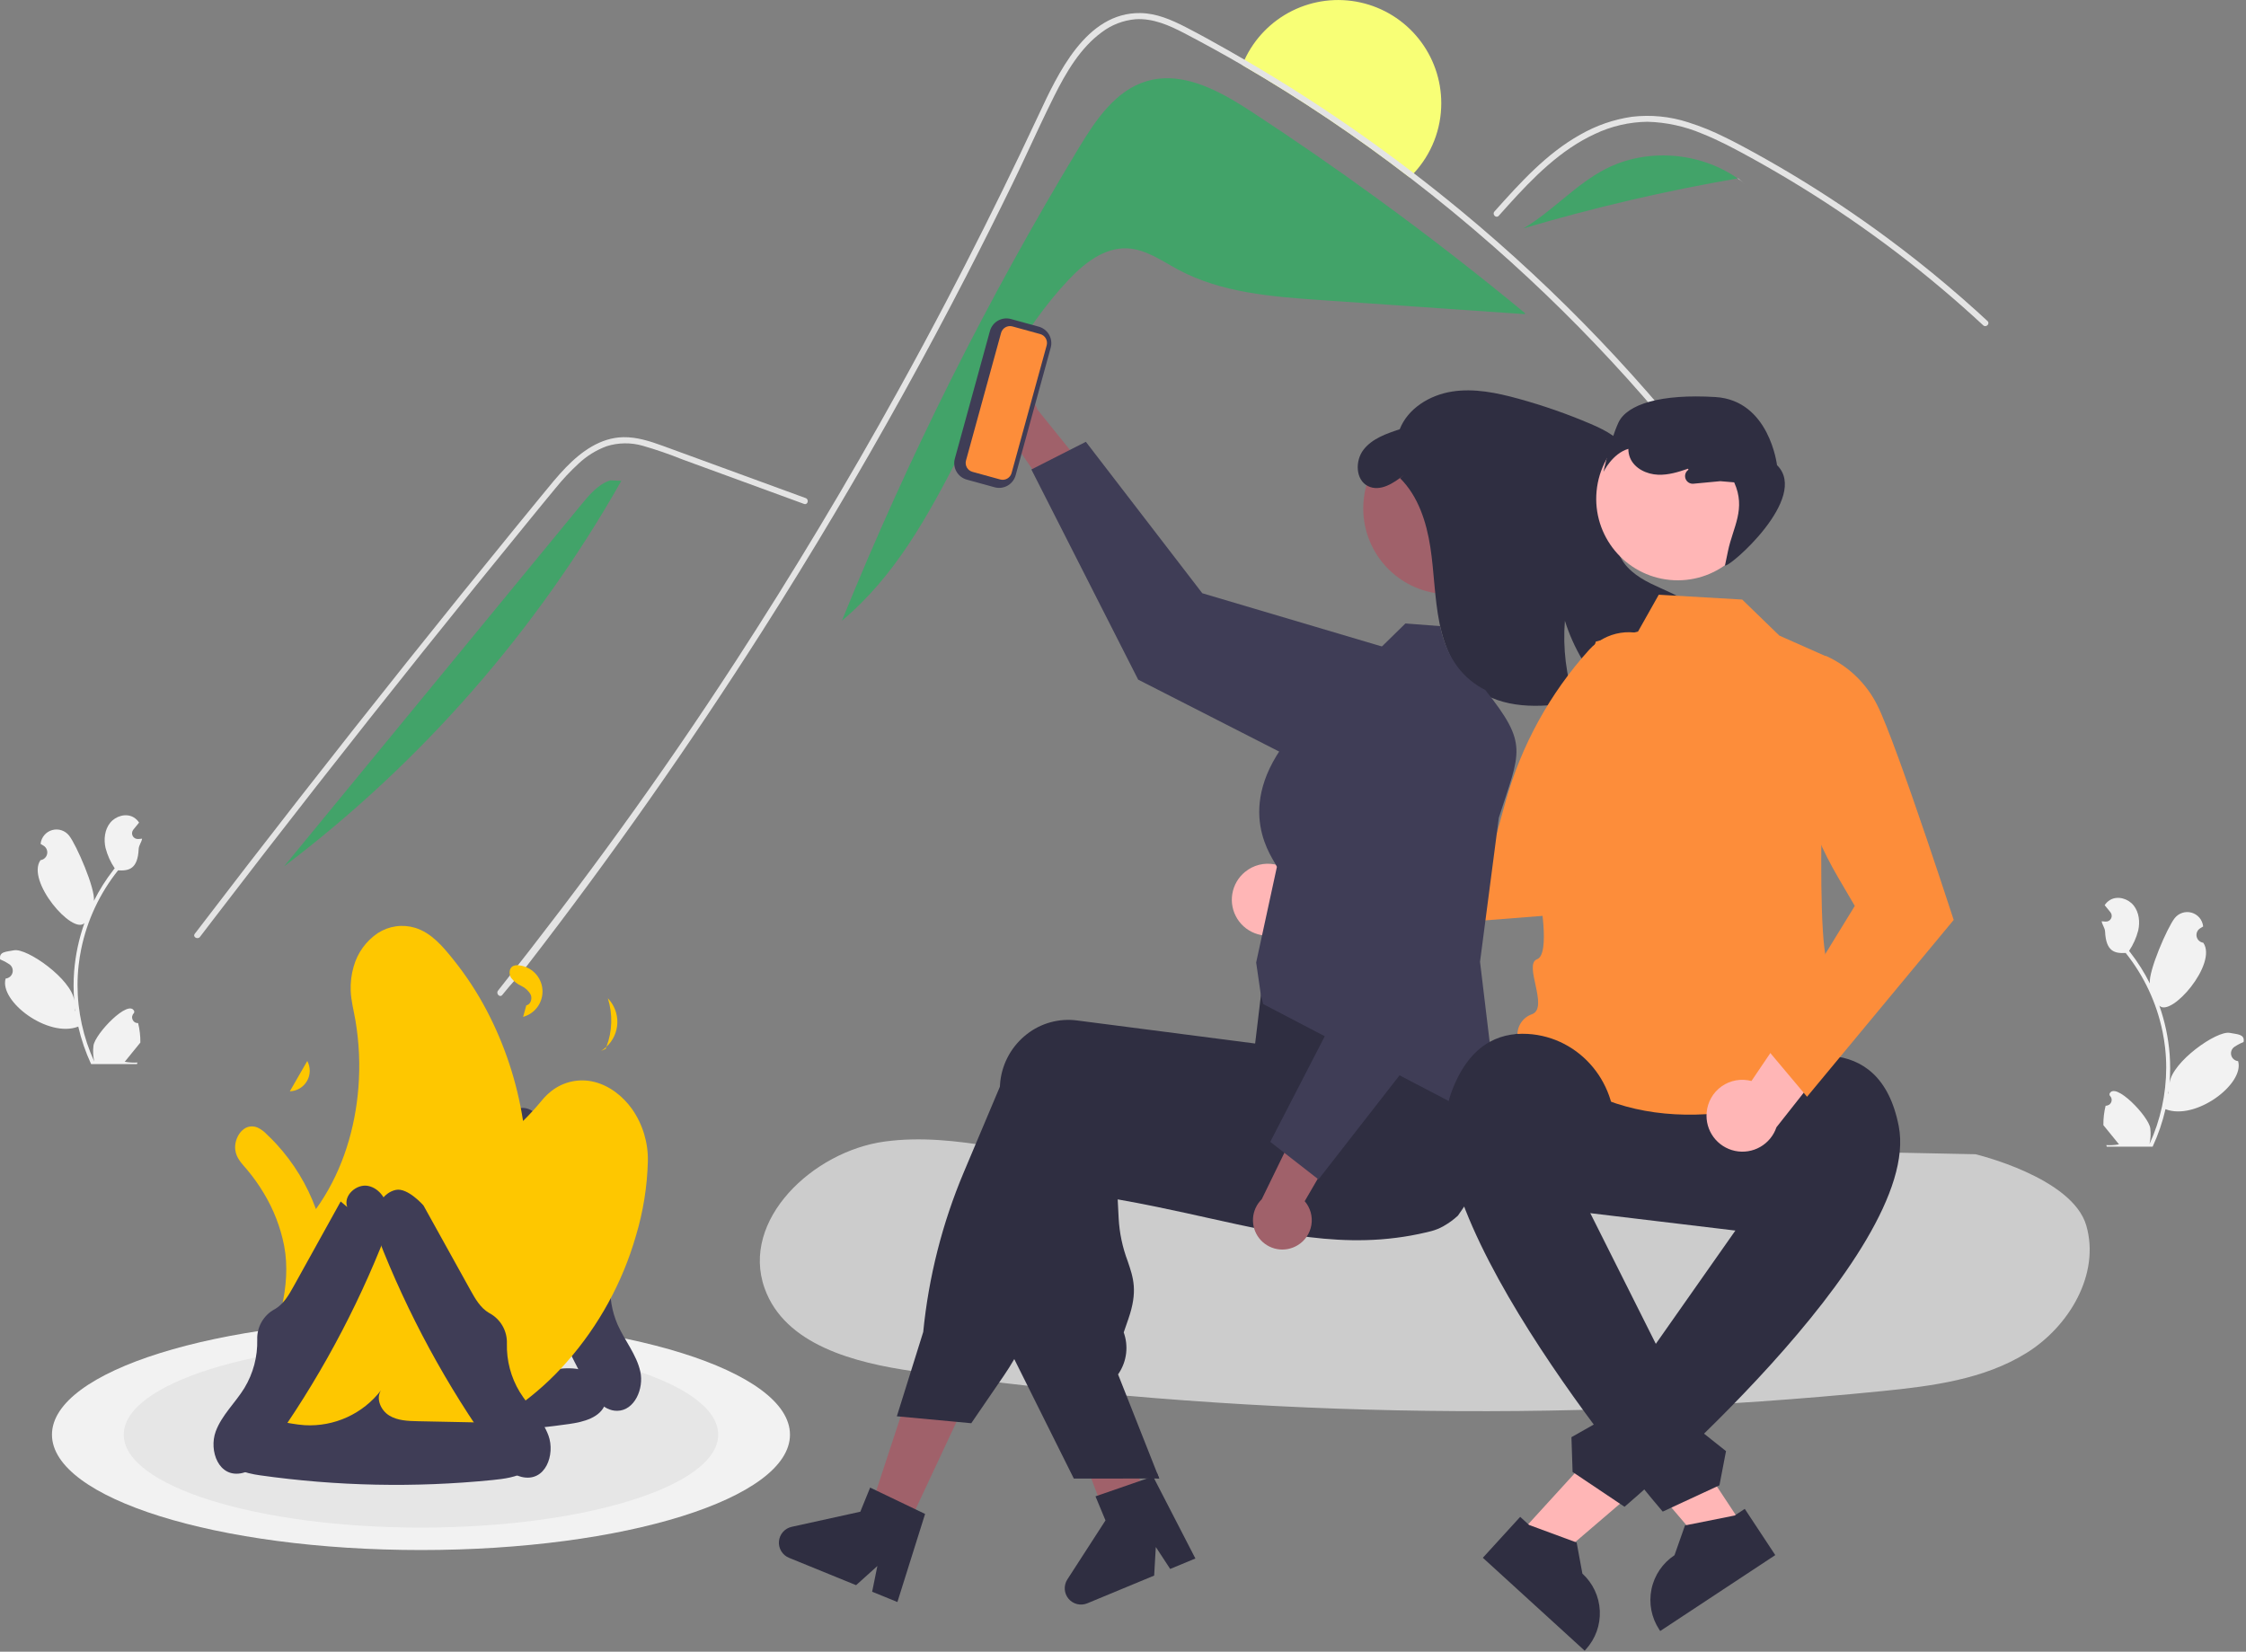 <svg width="843" height="620" viewBox="0 0 843 620" fill="none" xmlns="http://www.w3.org/2000/svg">
<rect x="0" y="0" width="843" height="620" fill="#808080" stroke="none"/>
<g clip-path="url(#clip0_755_346)">
<path d="M540.958 38.724C540.974 48.48 537.29 57.878 530.65 65.026C530.146 65.574 529.615 66.105 529.076 66.618C509.067 51.218 488.083 37.129 466.254 24.44C466.524 23.756 466.812 23.082 467.127 22.416C470.841 14.419 477.174 7.93 485.078 4.021C492.981 0.113 501.982 -0.981 510.592 0.921C519.201 2.822 526.904 7.606 532.426 14.48C537.948 21.354 540.958 29.907 540.958 38.724Z" fill="#F8FF76"/>
<path d="M572.36 117.521L572.324 117.925C546.859 116.171 521.397 114.414 495.938 112.654C477.543 111.386 458.51 109.947 442.256 101.24C436.085 97.938 430.076 93.531 423.078 93.225C414.398 92.838 406.824 98.91 400.87 105.242C365.672 142.734 355.48 200.059 315.992 232.99C340.897 171.573 370.632 112.226 404.917 55.509C411.25 45.029 418.761 33.84 430.517 30.422C441.734 27.156 453.212 31.924 463.538 38.04C465.751 39.354 467.91 40.73 469.997 42.097C485.909 52.513 501.56 63.328 516.951 74.542C535.849 88.296 554.319 102.622 572.36 117.521Z" fill="#42A369"/>
<path d="M654.719 197.037C627.5 158.618 595.877 123.517 560.496 92.451C550.322 83.51 539.849 74.899 529.076 66.618C509.068 51.218 488.083 37.129 466.255 24.44C459.094 20.284 451.85 16.293 444.523 12.467C438.829 9.508 432.766 6.801 426.2 7.223C421.606 7.616 417.217 9.303 413.544 12.09C405.475 17.982 400.132 27.183 395.733 35.954C391.883 43.644 388.294 51.488 384.633 59.287C383.077 62.606 381.521 65.916 379.911 69.208C374.298 80.74 368.553 92.209 362.677 103.614C355.103 118.312 347.31 132.899 339.298 147.375C322.469 177.806 304.709 207.687 286.021 237.02C258.55 280.133 229.16 321.939 197.851 362.438C194.01 367.394 192.427 368.546 188.532 373.466C187.633 374.617 186.032 372.998 186.922 371.856C219.403 330.802 247.684 292.016 276.198 248.102C297.696 214.991 318.013 181.146 337.149 146.566C343.292 135.475 349.307 124.315 355.193 113.086C364.718 94.907 373.914 76.557 382.78 58.036C385.119 53.161 387.434 48.268 389.725 43.356C397.002 27.768 407.598 4.588 428.062 4.903C434.079 4.993 439.665 7.43 444.936 10.129C450.306 12.89 455.577 15.823 460.84 18.8C462.944 19.987 465.04 21.193 467.127 22.416C475.394 27.219 483.537 32.224 491.558 37.429C504.942 46.109 517.973 55.308 530.65 65.025C536.668 69.64 542.596 74.359 548.433 79.184C585.063 109.489 617.999 144.001 646.56 182.006C650.005 186.585 653.379 191.214 656.68 195.895C657.525 197.091 655.555 198.224 654.719 197.037Z" fill="#E4E4E4"/>
<path d="M562.521 81.003C563.71 79.677 564.892 78.352 566.089 77.026C575.526 66.589 585.653 56.273 598.612 50.289C604.792 47.346 611.537 45.783 618.381 45.707C625.443 45.901 632.406 47.419 638.907 50.183C641.997 51.418 645.02 52.819 647.996 54.311C651.397 56.023 654.737 57.849 658.062 59.689C664.304 63.143 670.464 66.748 676.543 70.505C688.639 77.981 700.357 86.027 711.695 94.644C717.573 99.113 723.329 103.728 728.965 108.49C734.206 112.913 739.341 117.455 744.37 122.116C745.446 123.108 747.052 121.502 745.976 120.51C744.651 119.275 743.31 118.048 741.969 116.836C738.182 113.413 734.335 110.055 730.426 106.763C723.299 100.749 715.988 94.967 708.491 89.418C696.834 80.783 684.776 72.734 672.317 65.271C666.091 61.545 659.779 57.975 653.382 54.561C651.45 53.531 649.496 52.524 647.519 51.569C643.034 49.307 638.373 47.41 633.583 45.896C626.797 43.701 619.617 42.996 612.534 43.829C605.695 44.823 599.105 47.103 593.113 50.547C580.389 57.659 570.52 68.657 560.916 79.389C559.946 80.48 561.544 82.094 562.521 81.003Z" fill="#E4E4E4"/>
<path d="M301.8 189.161L271.308 178.008L256.169 172.471C251.278 170.502 246.29 168.784 241.223 167.323C236.794 166.058 232.091 166.118 227.695 167.496C223.775 168.947 220.186 171.171 217.143 174.037C214.034 176.9 211.142 179.989 208.489 183.279C205.193 187.24 201.945 191.243 198.683 195.232C185.221 211.696 171.846 228.232 158.56 244.839C145.273 261.446 132.076 278.124 118.968 294.872C105.827 311.661 92.777 328.52 79.817 345.449C78.229 347.523 76.643 349.598 75.058 351.674C74.182 352.821 72.208 351.69 73.096 350.527C86.151 333.428 99.298 316.398 112.536 299.438C125.806 282.438 139.167 265.51 152.621 248.654C166.074 231.799 179.618 215.016 193.253 198.307C196.65 194.144 200.052 189.985 203.46 185.832C206.335 182.328 209.178 178.787 212.331 175.525C218.119 169.539 225.35 164.249 234.006 164.106C239.096 164.021 244.021 165.636 248.749 167.347C253.847 169.191 258.932 171.07 264.023 172.932L294.728 184.162L302.404 186.97C303.766 187.468 303.177 189.664 301.8 189.161Z" fill="#E4E4E4"/>
<path d="M602.625 63.423C618.12 55.459 637.963 57.019 652.202 66.968C625.043 71.654 598.181 77.923 571.753 85.745C582.727 79.313 591.312 69.237 602.625 63.423Z" fill="#42A369"/>
<path d="M652.355 66.941L655.338 69.365C654.329 68.517 653.28 67.721 652.202 66.968C652.253 66.959 652.304 66.95 652.355 66.941Z" fill="#F2F2F2"/>
<path d="M218.292 189.272C221.293 185.618 224.538 181.793 229.028 180.309L233.219 180.474C201.312 236.854 158.22 286.119 106.587 325.245C143.822 279.92 181.057 234.596 218.292 189.272Z" fill="#42A369"/>
<path d="M574.501 200.831C571.849 208.95 566.082 215.685 558.467 219.553C550.851 223.422 542.011 224.108 533.891 221.461C532.971 221.161 532.071 220.821 531.191 220.441C523.8 217.273 517.862 211.455 514.544 204.131C511.226 196.806 510.768 188.506 513.261 180.861C514.051 178.427 515.132 176.096 516.48 173.921C520.621 167.216 527.075 162.262 534.622 159.996C542.169 157.73 550.285 158.31 557.434 161.626C564.582 164.941 570.267 170.762 573.412 177.987C576.557 185.212 576.945 193.339 574.501 200.831Z" fill="#A0616A"/>
<path d="M513.465 182.474C517.929 184.673 522.985 181.485 526.892 178.315L525.494 179.498C532.272 186.229 535.374 195.845 536.841 205.294C538.309 214.734 538.385 224.373 540.26 233.75C542.136 243.117 546.132 252.55 553.716 258.353C563.877 266.126 578.005 265.78 590.596 263.558C590.763 263.526 590.92 263.502 591.087 263.47C587.807 253.672 586.539 243.313 587.359 233.014C590.621 243.377 596.259 252.835 603.823 260.634C612.178 258.427 620.341 255.547 628.231 252.023C633.337 249.737 638.841 246.595 640.307 241.194C641.776 235.835 638.551 230.164 634.196 226.725C629.841 223.287 624.471 221.461 619.494 218.992C614.526 216.534 609.62 213.053 607.674 207.853C603.185 195.891 616.462 182.355 611.463 170.591C608.998 164.806 602.846 161.61 597.059 159.135C588.225 155.366 579.145 152.199 569.884 149.656C561.753 147.421 553.258 145.663 544.938 146.987C536.618 148.311 528.43 153.279 525.36 161.135C520.355 162.77 515.04 164.615 511.796 168.78C508.554 172.936 508.738 180.148 513.465 182.474Z" fill="#2F2E41"/>
<path d="M332.111 428.491C359.113 424.849 385.998 434.643 413.187 436.413C440.242 438.173 467.611 431.365 491.117 417.894C507.738 408.369 528.149 409.786 544.016 420.519C544.415 420.789 544.82 421.05 545.229 421.301C558.333 429.322 574.515 429.864 589.876 430.177L741.46 433.262C741.46 433.262 777.819 441.88 783.061 460.04C788.301 478.2 776.69 497.857 760.642 507.843C744.594 517.829 725.125 520.301 706.318 522.186C585.379 534.291 463.422 531.796 343.079 514.755C320.772 511.592 294.605 504.845 287.002 483.636C277.807 457.988 305.109 432.133 332.111 428.491Z" fill="#CCCCCC"/>
<path d="M672.566 464.462L577.369 453.045C568.488 451.98 560.395 447.431 554.869 440.398C549.342 433.366 546.836 424.426 547.901 415.546C548.966 406.666 553.515 398.572 560.548 393.046C567.58 387.52 576.52 385.013 585.4 386.078L680.597 397.496C689.474 398.565 697.564 403.115 703.087 410.147C708.61 417.178 711.114 426.115 710.049 434.993C708.984 443.871 704.438 451.962 697.409 457.488C690.38 463.014 681.444 465.523 672.566 464.462Z" fill="#2F2E41"/>
<path d="M653.901 225.054L667.854 238.588L685.69 246.5C685.69 246.5 680.43 355.105 686.501 362.831C692.572 370.556 686.328 369.996 686.64 379.123C686.951 388.25 688.117 407.024 688.117 407.024C638.598 426.087 598.377 421.933 569.592 389.224C569.393 387.391 569.827 385.544 570.822 383.991C571.817 382.438 573.312 381.271 575.061 380.685C581.444 378.22 571.693 361.975 576.896 360.078C582.098 358.181 577.785 335.797 577.785 335.797L587.705 291.364L584.992 283.745L598.993 240.8L614.794 237.087L622.589 223.242L653.901 225.054Z" fill="#FD8D3A"/>
<path d="M467.345 327.256C468.86 326.014 470.63 325.118 472.529 324.633C474.428 324.149 476.41 324.086 478.336 324.45C480.262 324.814 482.084 325.596 483.675 326.741C485.266 327.885 486.587 329.365 487.544 331.075L534.448 322.72L524.654 345.458L481.615 349.906C478.636 351.324 475.239 351.599 472.07 350.68C468.901 349.761 466.179 347.712 464.42 344.92C462.661 342.128 461.987 338.788 462.526 335.532C463.065 332.277 464.78 329.332 467.345 327.256Z" fill="#FFB6B6"/>
<path d="M497.842 350.161L583.803 343.403L583.974 343.078C584.171 342.706 595.933 320.425 606.366 299.571C607.973 296.36 609.548 293.182 611.044 290.124C611.69 288.804 612.32 287.508 612.934 286.237C617.076 277.661 620.376 270.411 621.665 266.603C624.647 258.079 624.624 248.792 621.6 240.284L621.513 240.078L621.32 239.966C617.358 237.697 612.741 236.846 608.23 237.554C603.72 238.261 599.585 240.484 596.508 243.857C581.737 260.219 570.971 279.791 565.06 301.026L561.711 313.11L500.21 326.885L497.842 350.161Z" fill="#FD8D3A"/>
<path d="M339.287 575.857L325.673 569.346L344.374 512.441L364.467 522.051L339.287 575.857Z" fill="#A0616A"/>
<path d="M430.558 566.683C429.568 567.303 428.578 567.913 427.578 568.523C425.588 569.743 423.578 570.943 421.568 572.123C420.558 572.713 419.538 573.303 418.528 573.883V573.913L418.468 573.923L418.448 573.933L416.908 574.313L414.698 568.473L413.678 565.783L412.238 561.973L409.598 555.003L395.698 518.303L417.308 512.973L418.118 516.283H418.128L418.528 517.923L426.078 548.543L427.618 554.803L427.668 554.993L428.598 558.733L429.398 561.973L430.288 565.593L430.558 566.683Z" fill="#A0616A"/>
<path d="M559.47 437.801C558.1 440.001 556.7 442.191 555.29 444.361C552.67 448.401 549.98 452.381 547.22 456.301C547.22 456.311 547.21 456.311 547.2 456.321C545.59 457.813 543.811 459.111 541.9 460.191C541.82 460.251 541.73 460.291 541.65 460.341C540.243 461.119 538.745 461.72 537.19 462.131C536.63 462.271 536.06 462.411 535.5 462.551C533.48 463.031 531.48 463.441 529.49 463.801C525.95 464.431 522.45 464.881 518.97 465.161C518.69 465.191 518.41 465.211 518.13 465.231C503.82 466.281 489.89 464.591 475.35 461.821C468.17 460.461 460.84 458.831 453.25 457.141C450.77 456.581 448.28 456.031 445.76 455.481C445.57 455.441 445.37 455.391 445.17 455.351C441.57 454.561 437.91 453.781 434.16 453.011C429.44 452.041 424.57 451.101 419.51 450.211L419.87 457.341C420.17 462.826 421.31 468.232 423.25 473.371C425.41 479.691 427.12 484.691 423.51 495.101L421.77 500.141C422.672 502.644 422.982 505.321 422.675 507.964C422.368 510.606 421.452 513.142 420 515.371L419.65 515.901L434.16 552.611L435.1 554.991H427.67L418.53 555.001H403.04L380.69 510.161L379.62 508.021V507.911L381.93 421.741C381.96 420.981 382.02 420.211 382.12 419.451C382.528 415.996 383.619 412.657 385.331 409.628C387.043 406.599 389.341 403.942 392.09 401.811C394.725 399.752 397.743 398.237 400.969 397.354C404.195 396.472 407.564 396.24 410.88 396.671L418.53 397.661L434.16 399.681L445.17 401.111L445.39 401.141L477.86 405.341L480.19 395.841L480.62 395.681L494.29 390.671L541.57 373.341L541.69 373.301L544.8 372.161L545.17 372.761C545.28 372.941 545.39 373.121 545.49 373.301C548.564 378.812 551.067 384.622 552.96 390.641C556.144 400.474 558.765 410.48 560.81 420.611C560.9 421.051 560.98 421.451 561.05 421.811L561.08 421.921C561.11 422.091 561.13 422.201 561.14 422.231C562.23 426.771 561.47 432.311 559.47 437.801Z" fill="#2F2E41"/>
<path d="M561.466 406.045C561.316 405.405 561.126 404.755 560.926 404.125C559.338 399.353 557.489 394.673 555.386 390.105C553.026 384.905 550.196 379.335 546.826 373.305C545.196 370.385 543.443 367.348 541.566 364.195C540.626 362.615 539.649 361.005 538.636 359.365C538.596 359.289 538.553 359.216 538.506 359.145L538.216 358.665L491.436 364.925L474.016 367.255L472.976 375.935L472.726 378.085C472.716 378.085 472.716 378.085 472.726 378.095L472.026 383.955V383.965L471.096 391.705L471.016 391.695L445.166 388.345L418.526 384.895L404.216 383.045C400.9 382.612 397.53 382.844 394.305 383.727C391.079 384.609 388.061 386.125 385.426 388.185C382.677 390.316 380.379 392.974 378.668 396.002C376.956 399.031 375.864 402.37 375.456 405.825C375.366 406.525 375.306 407.245 375.276 407.955L361.776 439.945C353.698 459.076 348.553 479.318 346.516 499.985L336.616 531.635L338.026 531.765L359.006 533.715L364.546 534.235L376.746 516.425C378.136 514.395 379.456 512.305 380.686 510.165C382.711 506.67 384.511 503.049 386.076 499.325L412.466 436.525C414.506 436.875 416.526 437.208 418.526 437.525C427.776 439.025 436.656 440.248 445.166 441.195C472.836 444.285 496.796 444.525 518.126 441.905C524.116 441.175 529.906 440.215 535.496 439.025C537.546 438.595 539.569 438.131 541.566 437.635C542.036 437.525 542.496 437.415 542.956 437.295C547.089 436.229 550.888 434.144 554.007 431.229C557.125 428.315 559.463 424.666 560.806 420.615C562.409 415.92 562.638 410.865 561.466 406.045Z" fill="#2F2E41"/>
<path d="M343.636 566.565L328.906 559.505L326.596 558.395L322.906 567.455L297.146 573.125C295.872 573.404 294.721 574.083 293.861 575.063C293.001 576.043 292.476 577.272 292.365 578.572C292.253 579.871 292.56 581.172 293.24 582.284C293.92 583.396 294.939 584.262 296.146 584.755L321.316 595.025L329.306 587.835L327.346 597.485L336.826 601.355L347.216 568.285L343.636 566.565Z" fill="#2F2E41"/>
<path d="M434.16 552.611L435.1 554.991H434.16V552.611Z" fill="#2F2E41"/>
<path d="M429.03 555.499L413.596 560.847L411.173 561.684L414.926 570.718L400.611 592.872C399.903 593.967 399.563 595.259 399.641 596.561C399.719 597.862 400.212 599.105 401.046 600.107C401.881 601.108 403.014 601.817 404.281 602.129C405.547 602.441 406.879 602.339 408.084 601.84L433.195 591.427L433.814 580.696L439.211 588.932L448.67 585.012L432.784 554.203L429.03 555.499Z" fill="#2F2E41"/>
<path d="M368.056 158.554C368.207 160.149 368.706 161.692 369.519 163.073C370.331 164.455 371.436 165.642 372.756 166.55C374.077 167.458 375.58 168.066 377.161 168.33C378.741 168.594 380.361 168.509 381.905 168.08L404.066 200.117L411.625 181.338L389.421 153.793C388.528 151.247 386.732 149.117 384.373 147.807C382.015 146.496 379.258 146.097 376.624 146.684C373.99 147.27 371.664 148.803 370.084 150.991C368.505 153.178 367.783 155.869 368.056 158.554Z" fill="#A0616A"/>
<path d="M387.109 176.229L407.557 165.839L451.261 222.682L529.948 246.014C533.837 247.168 537.425 249.163 540.457 251.859C543.488 254.555 545.889 257.886 547.489 261.614C549.088 265.342 549.848 269.377 549.713 273.431C549.578 277.486 548.552 281.461 546.708 285.074C543.37 291.598 537.581 296.53 530.61 298.79C523.64 301.05 516.058 300.452 509.528 297.128L427.188 255.107L387.109 176.229Z" fill="#3F3D56"/>
<path d="M557.504 259.028C549.493 254.914 543.287 247.809 540.504 235.028L527.504 234.028L484.423 276.235C461.987 303.664 478.29 322.579 479.266 325.392L471.479 361.3L473.224 373.317L474.096 376.887L562.992 423.337L555.504 361.028L562.561 306.958C570.58 281.974 573.838 279.568 557.504 259.028Z" fill="#3F3D56"/>
<path d="M486.967 467.472C488.347 466.657 489.531 465.549 490.436 464.227C491.342 462.904 491.946 461.4 492.207 459.819C492.468 458.237 492.379 456.618 491.947 455.075C491.514 453.532 490.749 452.102 489.704 450.887L509.286 417.211L489.074 418.35L473.578 450.155C471.653 452.045 470.488 454.576 470.304 457.268C470.12 459.96 470.93 462.626 472.581 464.761C474.231 466.895 476.607 468.35 479.259 468.85C481.91 469.35 484.653 468.859 486.967 467.472Z" fill="#A0616A"/>
<path d="M494.868 442.713L476.774 428.619L509.654 364.901L497.334 283.757C496.725 279.746 497.006 275.651 498.158 271.761C499.31 267.871 501.305 264.282 503.999 261.25C506.694 258.218 510.024 255.816 513.751 254.214C517.479 252.613 521.513 251.853 525.568 251.986C532.891 252.235 539.816 255.38 544.824 260.729C549.832 266.078 552.513 273.195 552.28 280.519L549.236 372.912L494.868 442.713Z" fill="#3F3D56"/>
<path d="M570.068 576.009L581.922 586.825L629.284 546.25L611.788 530.286L570.068 576.009Z" fill="#FFB6B6"/>
<path d="M570.576 569.38L573.913 572.424L591.773 579.014L593.921 590.681L593.922 590.682C597.867 594.282 600.221 599.303 600.465 604.638C600.709 609.974 598.824 615.188 595.223 619.134L594.782 619.617L556.56 584.741L570.576 569.38Z" fill="#2F2E41"/>
<path d="M659.869 449.776L649.637 430.02C650.492 410.015 667.844 394.385 687.768 396.38C698.863 397.49 709.046 404.096 712.664 422.743C721.965 470.693 609.74 565.599 609.74 565.599L590.249 552.532L589.813 539.475L601.239 533.003L601.661 521.897L612.5 517.239L659.869 449.776Z" fill="#2F2E41"/>
<path d="M660.16 190.167C661.776 173.35 649.454 158.406 632.637 156.789C615.82 155.173 600.876 167.495 599.259 184.312C597.643 201.13 609.965 216.073 626.782 217.69C643.599 219.307 658.543 206.984 660.16 190.167Z" fill="#FFB6B6"/>
<path d="M607.422 158.696C610.627 151.651 623.578 147.797 643.855 149.037C664.131 150.277 666.967 174.585 666.967 174.585C679.406 186.826 648.693 213.444 647.445 212.259L648.581 206.812C650.462 197.791 655.416 191.087 650.899 181.062L645.679 180.621L635.607 181.572C634.979 181.631 634.349 181.482 633.814 181.148C633.279 180.814 632.869 180.313 632.647 179.723C632.424 179.133 632.403 178.486 632.584 177.882C632.766 177.278 633.141 176.751 633.652 176.381L633.751 176.31L633.559 175.941C629.922 177.204 626.189 178.341 622.359 178.199C618.05 178.039 613.529 175.883 611.839 171.916C611.39 170.827 611.165 169.659 611.175 168.482C605.175 170.235 601.848 177.104 601.848 177.104C601.848 177.104 604.218 165.74 607.422 158.696Z" fill="#2F2E41"/>
<path d="M654.339 573.009L640.945 581.847L600.482 534.389L620.251 521.346L654.339 573.009Z" fill="#FFB6B6"/>
<path d="M666.322 583.739L623.134 612.235L622.773 611.689C619.832 607.231 618.782 601.787 619.854 596.554C620.926 591.322 624.033 586.729 628.491 583.787L628.492 583.787L632.432 572.596L651.1 568.869L654.87 566.382L666.322 583.739Z" fill="#2F2E41"/>
<path d="M593.121 447.86L605.786 427.27C608.057 407.376 593.352 389.234 573.361 388.101C562.228 387.469 551.14 392.408 544.662 410.264C528.005 456.179 624.076 567.409 624.076 567.409L645.364 557.538L647.83 544.708L637.551 536.535L638.864 525.499L628.883 519.209L593.121 447.86Z" fill="#2F2E41"/>
<path d="M640.566 417.605C640.73 415.652 641.321 413.758 642.296 412.058C643.271 410.358 644.607 408.893 646.21 407.765C647.813 406.637 649.644 405.874 651.573 405.531C653.503 405.187 655.484 405.27 657.378 405.775L684.063 366.308L693.551 389.175L666.756 423.148C665.697 426.273 663.528 428.902 660.661 430.535C657.793 432.168 654.427 432.692 651.198 432.009C647.97 431.326 645.105 429.482 643.145 426.827C641.185 424.172 640.267 420.891 640.566 417.605Z" fill="#FFB6B6"/>
<path d="M678.244 411.686L733.287 345.314L733.174 344.965C733.044 344.565 725.256 320.604 717.565 298.59C716.381 295.2 715.199 291.856 714.047 288.652C713.55 287.269 713.06 285.914 712.576 284.588C709.31 275.642 706.409 268.224 704.575 264.645C700.538 256.568 693.86 250.114 685.65 246.355L685.442 246.274L685.226 246.335C680.839 247.596 677.011 250.315 674.376 254.044C671.741 257.772 670.455 262.287 670.73 266.844C672.176 288.84 678.715 310.199 689.83 329.235L696.165 340.055L663.197 393.77L678.244 411.686Z" fill="#FD8D3A"/>
<path d="M158.004 581.836C234.495 581.836 296.504 562.447 296.504 538.528C296.504 514.61 234.495 495.22 158.004 495.22C81.513 495.22 19.504 514.61 19.504 538.528C19.504 562.447 81.513 581.836 158.004 581.836Z" fill="#F2F2F2"/>
<path d="M158.004 573.412C219.617 573.412 269.564 557.794 269.564 538.528C269.564 519.262 219.617 503.644 158.004 503.644C96.391 503.644 46.444 519.262 46.444 538.528C46.444 557.794 96.391 573.412 158.004 573.412Z" fill="#E6E6E6"/>
<path d="M216.326 513.807C209.844 512.933 203.39 515.284 196.863 515.709C191.399 516.012 185.944 514.981 180.966 512.707C175.989 510.433 171.639 506.983 168.292 502.654C170.267 505.768 168.311 510.156 165.166 512.081C162.02 514.007 158.135 514.137 154.448 514.212L118.06 514.953L118.747 518.093C115.731 514.702 109.331 517.021 108.073 521.381C106.815 525.74 109.603 530.459 113.455 532.856C117.307 535.253 121.981 535.847 126.496 536.299C155.528 539.205 184.804 538.606 213.693 534.515C219.048 533.756 225.329 532.136 227.154 527.045C229.362 520.888 222.808 514.682 216.326 513.807Z" fill="#3F3D56"/>
<path d="M240.329 514.836C238.907 508.452 234.469 503.21 231.813 497.233C229.639 492.211 228.718 486.736 229.13 481.279C229.542 475.822 231.275 470.548 234.178 465.909C231.94 468.84 227.146 468.523 224.251 466.238C221.357 463.952 219.891 460.353 218.545 456.919L205.262 423.033L202.554 424.764C204.691 420.762 200.302 415.559 195.776 415.887C191.251 416.215 187.787 420.462 186.871 424.906C185.955 429.35 187.014 433.94 188.152 438.333C195.468 466.577 206.158 493.839 219.989 519.529C222.554 524.291 226.247 529.624 231.655 529.575C238.195 529.517 241.751 521.22 240.329 514.836Z" fill="#3F3D56"/>
<path d="M237.215 416.271C233.753 411.468 228.821 407.533 222.994 406.101C220.216 405.412 217.316 405.37 214.52 405.981C211.723 406.591 209.104 407.836 206.865 409.619C205.606 410.619 204.456 411.75 203.436 412.993C201.201 415.711 198.827 418.311 196.324 420.784C194.085 406.255 189.452 392.197 182.615 379.184C179.08 372.477 174.912 366.124 170.165 360.212C166.248 355.343 162 350.192 155.813 348.273C153.471 347.565 151.002 347.377 148.579 347.721C146.156 348.065 143.837 348.934 141.784 350.266C137.369 353.247 134.16 357.704 132.733 362.838C131.882 365.766 131.509 368.813 131.627 371.86C131.759 375.674 132.781 379.35 133.418 383.095C134.808 391.352 135.182 399.749 134.531 408.098C133.357 423.394 128.746 438.712 120.196 451.532C119.674 452.315 119.136 453.087 118.583 453.849C115.286 444.809 110.24 436.508 103.731 429.422C102.586 428.177 101.395 426.977 100.16 425.82C99.145 424.726 97.929 423.839 96.578 423.206C91.459 421.224 87.78 427.026 88.293 431.532C88.665 434.799 90.803 436.771 92.816 439.164C95.079 441.862 97.123 444.735 98.93 447.757C102.659 453.882 105.276 460.618 106.657 467.655C108.11 475.334 107.434 483.01 105.782 490.597C102.74 504.562 97.399 519.478 102.719 533.625C104.865 539.33 108.788 544.265 114.485 546.702C116.87 547.785 119.475 548.299 122.092 548.201C124.71 548.104 127.269 547.399 129.568 546.142C130.154 545.8 130.717 545.417 131.251 544.998C131.399 545.277 131.564 545.547 131.745 545.806C132.366 546.672 133.352 546.57 134.316 546.607C135.347 546.647 136.379 546.669 137.411 546.673C141.4 546.687 145.385 546.435 149.34 545.921C157.278 544.895 165.054 542.872 172.484 539.899C187.95 533.599 201.735 523.784 212.749 511.231C224.778 497.574 233.631 481.42 238.672 463.933C241.409 454.826 242.921 445.395 243.166 435.89C243.312 428.884 241.228 422.014 237.215 416.271Z" fill="#FEC700"/>
<path d="M94.938 533.077C101.42 532.202 107.874 534.553 114.4 534.978C119.864 535.281 125.32 534.25 130.297 531.976C135.274 529.702 139.624 526.252 142.972 521.923C140.996 525.037 142.952 529.425 146.098 531.35C149.243 533.276 153.128 533.406 156.815 533.481L193.204 534.222L192.516 537.362C195.532 533.971 201.932 536.291 203.19 540.65C204.448 545.009 201.661 549.728 197.808 552.125C193.956 554.522 189.282 555.116 184.768 555.568C155.736 558.474 126.46 557.875 97.571 553.784C92.216 553.025 85.934 551.405 84.109 546.314C81.902 540.157 88.456 533.951 94.938 533.077Z" fill="#3F3D56"/>
<path d="M205.848 538.831C203.594 532.692 198.5 528.083 195.076 522.51C191.766 517.034 190.093 510.725 190.256 504.328C190.338 502.02 189.776 499.735 188.634 497.728C187.491 495.721 185.813 494.071 183.787 492.963C183.683 492.907 183.579 492.849 183.478 492.789C180.306 490.907 178.377 487.533 176.588 484.308L158.936 452.479C158.936 452.479 153.03 445.728 148.587 446.652C144.145 447.575 141.275 452.244 140.955 456.77C140.635 461.296 142.293 465.706 144.002 469.909C155.555 498.32 170.658 525.155 188.949 549.775C190.611 552.066 193.025 553.699 195.769 554.39C204.776 556.525 208.465 545.958 205.848 538.831Z" fill="#3F3D56"/>
<path d="M80.958 537.349C83.213 531.209 88.306 526.601 91.73 521.028C95.041 515.552 96.713 509.243 96.55 502.846C96.468 500.538 97.03 498.253 98.173 496.246C99.315 494.239 100.993 492.589 103.019 491.481C103.124 491.425 103.227 491.367 103.329 491.307C106.5 489.425 108.43 486.051 110.219 482.826L127.87 450.997L130.326 453.071C128.737 448.821 133.777 444.246 138.219 445.169C142.661 446.093 145.532 450.762 145.852 455.288C146.172 459.814 144.514 464.224 142.805 468.427C131.251 496.838 116.149 523.673 97.857 548.292C96.196 550.583 93.782 552.217 91.037 552.908C82.031 555.043 78.341 544.475 80.958 537.349Z" fill="#3F3D56"/>
<path d="M108.643 409.895L108.808 409.645C110.12 409.597 111.399 409.216 112.523 408.538C113.647 407.859 114.58 406.905 115.233 405.766C115.886 404.626 116.237 403.339 116.254 402.026C116.272 400.713 115.954 399.418 115.331 398.261L108.643 409.895Z" fill="#FEC700"/>
<path d="M194.6 362.35C193.887 362.247 193.16 362.354 192.507 362.658C191.058 363.45 190.942 365.624 191.816 367.025C192.827 368.339 194.143 369.387 195.651 370.078C197.162 370.773 198.408 371.939 199.203 373.401C199.843 374.924 199.162 377.088 197.537 377.384L196.34 381.697C198.578 381.091 200.531 379.716 201.856 377.814C203.181 375.911 203.793 373.603 203.586 371.294C203.378 368.985 202.363 366.822 200.72 365.187C199.077 363.551 196.91 362.547 194.6 362.35Z" fill="#FEC700"/>
<path d="M228.145 374.73C230.026 380.681 229.842 387.094 227.621 392.928C228.868 391.778 229.871 390.39 230.574 388.846C231.276 387.303 231.663 385.634 231.712 383.939C231.761 382.244 231.47 380.556 230.858 378.974C230.245 377.393 229.323 375.95 228.145 374.73Z" fill="#FEC700"/>
<path d="M227.345 393.686C227.448 393.438 227.525 393.179 227.621 392.928C227 393.519 226.32 394.043 225.591 394.494L227.345 393.686Z" fill="#FEC700"/>
<path d="M358.387 172.152L371.558 124.233C372.011 122.594 373.095 121.202 374.573 120.361C376.051 119.521 377.802 119.301 379.442 119.749L389.885 122.62C391.524 123.073 392.917 124.157 393.757 125.635C394.598 127.113 394.818 128.864 394.369 130.504L381.197 178.422C380.745 180.061 379.661 181.453 378.183 182.294C376.705 183.134 374.954 183.354 373.314 182.906L362.871 180.035C361.232 179.582 359.839 178.498 358.998 177.02C358.158 175.542 357.938 173.791 358.387 172.152Z" fill="#3F3D56"/>
<path d="M379.992 122.529C379.108 122.287 378.165 122.406 377.368 122.859C376.572 123.312 375.988 124.062 375.744 124.946L362.572 172.864C362.33 173.747 362.449 174.691 362.902 175.488C363.355 176.284 364.105 176.868 364.988 177.112L375.432 179.983C376.316 180.225 377.259 180.106 378.056 179.653C378.852 179.2 379.436 178.45 379.68 177.566L392.852 129.648C393.094 128.764 392.975 127.821 392.522 127.024C392.069 126.228 391.319 125.644 390.436 125.4L379.992 122.529Z" fill="#FD8D3A"/>
<path d="M51.843 384.047C51.399 384.067 50.96 383.951 50.584 383.713C50.209 383.475 49.915 383.128 49.744 382.718C49.572 382.308 49.531 381.855 49.625 381.42C49.72 380.986 49.946 380.591 50.272 380.289L50.421 379.699L50.362 379.557C48.366 374.797 35.629 388.065 35.078 392.539C34.836 394.516 34.938 396.52 35.38 398.462C31.255 389.463 29.112 379.681 29.098 369.781C29.098 367.296 29.236 364.814 29.512 362.345C29.74 360.321 30.057 358.311 30.462 356.316C32.673 345.49 37.421 335.343 44.316 326.708C48.258 326.928 51.714 326.328 52.048 318.686C52.107 317.327 53.115 316.15 53.337 314.811C52.961 314.86 52.578 314.891 52.202 314.916C52.085 314.922 51.961 314.928 51.844 314.934L51.8 314.936C51.386 314.955 50.976 314.853 50.618 314.644C50.261 314.435 49.972 314.127 49.785 313.757C49.599 313.388 49.523 312.972 49.568 312.56C49.612 312.148 49.775 311.758 50.036 311.437C50.198 311.237 50.361 311.037 50.523 310.837C50.77 310.528 51.023 310.226 51.27 309.917C51.299 309.888 51.325 309.857 51.35 309.825C51.634 309.473 51.918 309.128 52.202 308.776C51.684 307.972 50.987 307.298 50.166 306.807C47.321 305.141 43.396 306.295 41.341 308.868C39.28 311.442 38.892 315.052 39.607 318.267C40.311 321.002 41.476 323.598 43.051 325.943C42.896 326.14 42.736 326.332 42.582 326.529C39.762 330.156 37.304 334.049 35.243 338.155C35.826 333.602 28.697 317.157 25.941 313.673C25.211 312.738 24.221 312.039 23.095 311.666C21.969 311.293 20.758 311.262 19.614 311.577C18.47 311.893 17.446 312.54 16.67 313.437C15.894 314.335 15.402 315.442 15.255 316.619C15.25 316.671 15.244 316.722 15.239 316.773C15.648 317.004 16.049 317.249 16.441 317.509C16.934 317.838 17.316 318.308 17.537 318.858C17.757 319.408 17.807 320.012 17.679 320.59C17.551 321.169 17.251 321.695 16.818 322.1C16.386 322.505 15.841 322.77 15.256 322.861L15.196 322.87C9.714 330.696 27.286 351.065 31.684 346.492C29.614 352.359 28.315 358.469 27.821 364.671C27.541 368.33 27.558 372.005 27.87 375.661L27.852 375.532C26.875 367.569 10.11 355.729 5.214 356.715C2.393 357.284 -0.384 357.154 0.044 359.999L0.065 360.136C0.825 360.445 1.564 360.802 2.28 361.203C2.69 361.434 3.09 361.679 3.483 361.939C3.975 362.268 4.357 362.738 4.578 363.288C4.799 363.838 4.848 364.442 4.72 365.02C4.592 365.599 4.292 366.125 3.86 366.53C3.427 366.935 2.882 367.2 2.297 367.291L2.237 367.3C2.194 367.306 2.157 367.312 2.113 367.318C-0.382 375.903 18.121 389.758 29.37 385.349H29.376C30.491 390.194 32.106 394.909 34.196 399.419H51.412C51.474 399.228 51.529 399.03 51.585 398.839C49.991 398.939 48.391 398.844 46.821 398.555C48.098 396.988 49.376 395.408 50.653 393.841C50.681 393.811 50.708 393.78 50.733 393.748C51.381 392.946 52.035 392.15 52.683 391.348L52.684 391.347C52.718 388.888 52.435 386.434 51.843 384.047ZM32.128 345.264L32.137 345.252L32.128 345.276V345.264ZM28.315 379.641L28.167 379.308C28.173 379.068 28.173 378.827 28.167 378.58C28.167 378.512 28.154 378.444 28.154 378.376C28.21 378.802 28.259 379.228 28.321 379.654L28.315 379.641Z" fill="#F2F2F2"/>
<path d="M790.312 415.047C789.72 417.434 789.438 419.887 789.472 422.346L789.473 422.347C790.12 423.15 790.774 423.946 791.422 424.748C791.447 424.78 791.474 424.811 791.503 424.84C792.78 426.408 794.057 427.988 795.335 429.555C793.764 429.844 792.165 429.939 790.571 429.839C790.626 430.03 790.682 430.228 790.744 430.419H807.96C810.05 425.909 811.665 421.194 812.78 416.349H812.786C824.034 420.758 842.537 406.903 840.042 398.318C839.999 398.312 839.962 398.306 839.919 398.3L839.859 398.291C839.273 398.2 838.729 397.935 838.296 397.53C837.864 397.125 837.564 396.599 837.436 396.02C837.308 395.441 837.357 394.838 837.578 394.288C837.799 393.738 838.181 393.268 838.673 392.939C839.065 392.679 839.466 392.434 839.876 392.203C840.591 391.801 841.331 391.445 842.091 391.135L842.112 390.999C842.54 388.154 839.762 388.283 836.942 387.715C832.046 386.729 815.281 398.569 814.304 406.532L814.285 406.661C814.598 403.005 814.615 399.33 814.335 395.671C813.84 389.469 812.542 383.358 810.472 377.492C814.87 382.065 832.441 361.696 826.96 353.87L826.9 353.861C826.315 353.77 825.77 353.505 825.337 353.1C824.905 352.695 824.605 352.169 824.477 351.59C824.349 351.012 824.398 350.408 824.619 349.858C824.84 349.308 825.222 348.838 825.714 348.509C826.106 348.25 826.507 348.004 826.917 347.773C826.912 347.722 826.906 347.67 826.9 347.619C826.754 346.442 826.261 345.335 825.486 344.437C824.71 343.54 823.685 342.893 822.542 342.577C821.398 342.262 820.187 342.293 819.061 342.666C817.935 343.039 816.944 343.738 816.215 344.673C813.458 348.157 806.33 364.601 806.913 369.155C804.852 365.049 802.394 361.155 799.574 357.529C799.42 357.332 799.259 357.14 799.105 356.943C800.68 354.598 801.844 352.002 802.548 349.266C803.264 346.051 802.875 342.441 800.814 339.868C798.759 337.295 794.835 336.141 791.99 337.807C791.169 338.298 790.472 338.972 789.954 339.776C790.238 340.127 790.521 340.473 790.805 340.825C790.83 340.857 790.857 340.888 790.886 340.917C791.132 341.226 791.385 341.528 791.632 341.837C791.795 342.037 791.958 342.236 792.12 342.437C792.381 342.758 792.544 343.148 792.588 343.56C792.632 343.972 792.557 344.387 792.37 344.757C792.184 345.127 791.895 345.435 791.537 345.644C791.18 345.853 790.77 345.955 790.356 345.936L790.312 345.934C790.194 345.928 790.071 345.922 789.954 345.916C789.577 345.891 789.195 345.86 788.818 345.811C789.041 347.15 790.049 348.327 790.108 349.686C790.442 357.328 793.897 357.928 797.84 357.708C804.734 366.343 809.482 376.49 811.693 387.316C812.101 389.309 812.418 391.319 812.644 393.345C812.92 395.814 813.058 398.296 813.057 400.78C813.043 410.681 810.901 420.463 806.775 429.462C807.218 427.52 807.32 425.516 807.078 423.538C806.527 419.065 793.79 405.797 791.794 410.557L791.735 410.698L791.884 411.289C792.21 411.591 792.436 411.986 792.53 412.42C792.625 412.854 792.584 413.307 792.412 413.718C792.241 414.128 791.947 414.475 791.572 414.713C791.196 414.951 790.756 415.068 790.312 415.047ZM810.028 376.276L810.018 376.252L810.028 376.264V376.276ZM813.835 410.654C813.897 410.228 813.946 409.802 814.001 409.376C814.001 409.444 813.989 409.512 813.989 409.58C813.983 409.827 813.983 410.068 813.989 410.308L813.841 410.641L813.835 410.654Z" fill="#F2F2F2"/>
</g>
<defs>
<clipPath id="clip0_755_346">
<rect width="842.156" height="619.617" fill="white"/>
</clipPath>
</defs>
</svg>
